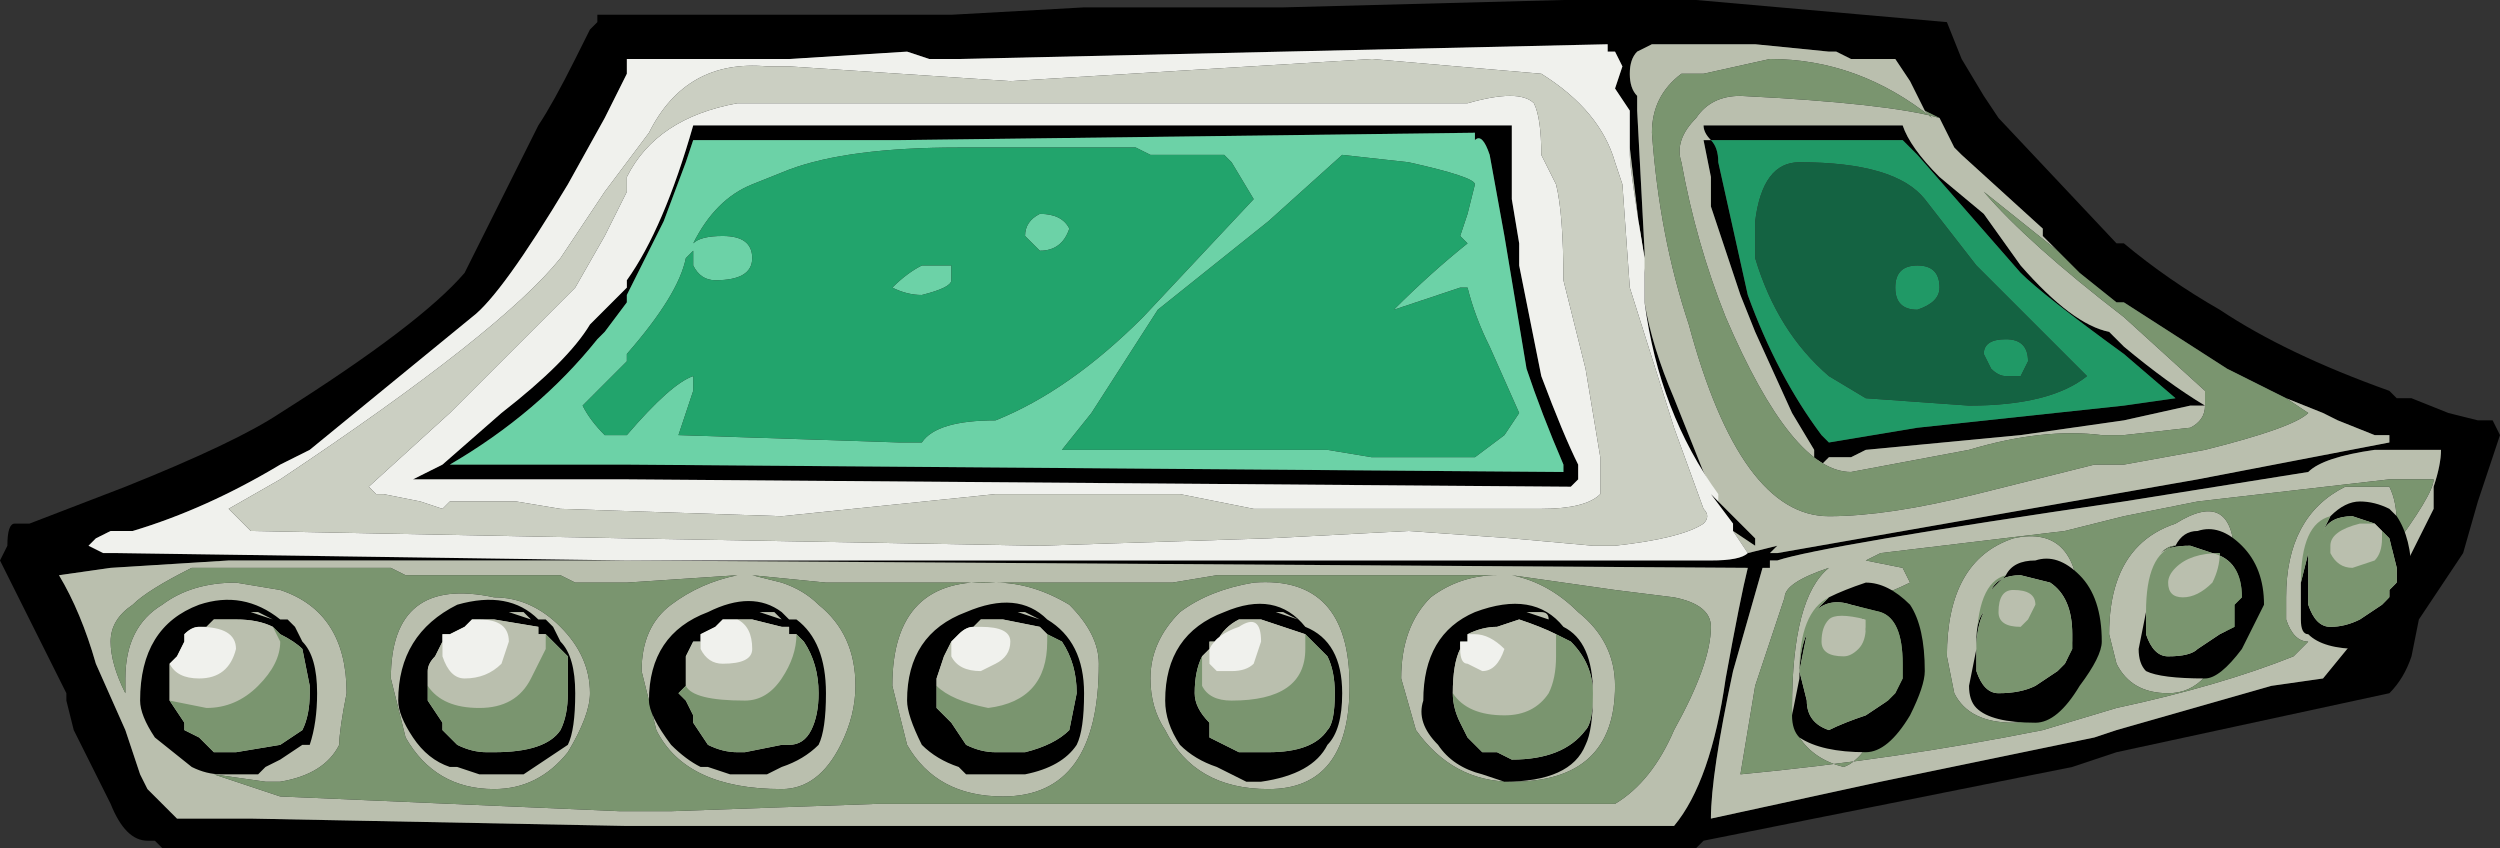 <?xml version="1.0" encoding="UTF-8" standalone="no"?>
<svg xmlns:ffdec="https://www.free-decompiler.com/flash" xmlns:xlink="http://www.w3.org/1999/xlink" ffdec:objectType="frame" height="40.25px" width="118.65px" xmlns="http://www.w3.org/2000/svg">
  <rect width="100%" height="100%" fill="#333333" stroke="none"/>
  <g transform="matrix(1.0, 0.0, 0.0, 1.0, 8.4, 7.7)">
    <use ffdec:characterId="283" height="5.75" transform="matrix(7.0, 0.0, 0.0, 7.0, -8.4, -7.7)" width="16.95" xlink:href="#shape0"/>
  </g>
  <defs>
    <g id="shape0" transform="matrix(1.0, 0.0, 0.0, 1.0, 1.2, 1.1)">
      <path d="M2.8 -0.9 L2.85 -0.95 2.85 -1.0 5.25 -1.0 6.15 -1.05 7.5 -1.05 9.4 -1.1 10.3 -1.1 12.0 -0.95 12.1 -0.7 12.25 -0.45 12.35 -0.3 13.15 0.55 13.2 0.55 Q13.5 0.8 13.85 1.0 14.3 1.3 15.0 1.55 L15.05 1.6 15.15 1.6 15.4 1.7 15.6 1.75 15.7 1.75 15.75 1.85 15.6 2.3 15.5 2.65 15.2 3.1 15.15 3.35 Q15.1 3.5 15.0 3.6 L13.15 4.0 12.85 4.1 10.35 4.6 10.3 4.65 -0.1 4.65 -0.15 4.6 -0.2 4.6 Q-0.35 4.6 -0.45 4.35 L-0.7 3.85 -0.75 3.65 -0.75 3.6 -1.2 2.7 -1.15 2.6 Q-1.15 2.45 -1.1 2.45 L-1.0 2.45 -0.35 2.2 Q0.4 1.9 0.7 1.7 1.65 1.1 1.95 0.75 L2.45 -0.25 Q2.55 -0.4 2.7 -0.7 L2.8 -0.9 M9.85 -0.2 L9.85 -0.35 9.75 -0.5 9.8 -0.65 9.75 -0.75 9.7 -0.75 9.7 -0.8 5.3 -0.7 5.1 -0.7 4.95 -0.75 4.15 -0.7 3.05 -0.7 3.05 -0.6 2.9 -0.3 2.65 0.15 Q2.2 0.9 2.0 1.05 L0.9 1.95 0.7 2.05 Q0.2 2.35 -0.3 2.5 L-0.45 2.5 -0.55 2.55 -0.6 2.6 -0.5 2.65 -0.4 2.65 3.05 2.7 10.4 2.7 Q10.6 2.7 10.65 2.65 L10.85 2.6 10.8 2.65 10.85 2.65 13.7 2.15 15.0 1.9 15.0 1.85 14.9 1.85 14.65 1.75 14.55 1.7 14.3 1.6 13.9 1.4 13.2 0.95 13.15 0.95 12.9 0.75 12.75 0.6 12.65 0.5 12.65 0.45 12.1 -0.05 12.05 -0.1 11.95 -0.3 11.85 -0.35 11.75 -0.55 11.65 -0.7 11.35 -0.7 11.25 -0.75 11.2 -0.75 10.7 -0.8 10.0 -0.8 9.9 -0.75 Q9.85 -0.7 9.85 -0.6 9.85 -0.5 9.9 -0.45 L9.9 -0.35 9.95 0.6 9.95 0.75 9.85 -0.1 9.85 -0.2 M10.55 2.5 L10.55 2.45 10.4 2.25 10.45 2.3 10.7 2.55 10.7 2.6 10.55 2.5 M10.45 2.25 Q10.05 1.7 9.95 0.95 10.0 1.25 10.15 1.6 L10.35 2.1 10.45 2.3 10.45 2.25 M3.5 -0.15 L3.45 0.0 3.3 0.4 3.05 0.9 3.05 0.95 2.9 1.15 2.85 1.2 Q2.45 1.7 1.85 2.05 L3.05 2.05 9.4 2.1 9.4 2.05 Q9.25 1.7 9.15 1.4 L9.0 0.5 8.9 -0.05 Q8.85 -0.2 8.8 -0.15 L8.8 -0.2 4.9 -0.15 3.5 -0.15 M9.05 -0.25 L9.05 0.25 9.1 0.55 9.1 0.7 9.25 1.45 Q9.4 1.85 9.5 2.05 L9.5 2.15 9.45 2.2 3.05 2.15 1.6 2.15 1.8 2.05 2.2 1.7 Q2.65 1.35 2.8 1.1 L3.05 0.85 3.05 0.8 Q3.3 0.45 3.5 -0.25 L9.05 -0.25 M11.7 -0.2 L11.7 -0.15 10.4 -0.15 Q10.45 -0.1 10.45 0.0 L10.65 0.9 Q10.85 1.45 11.15 1.85 L11.2 1.9 11.8 1.8 13.2 1.65 13.55 1.6 13.2 1.3 Q12.65 0.9 12.5 0.75 L11.8 -0.05 11.7 -0.15 11.7 -0.2 11.7 -0.25 Q11.75 -0.1 11.95 0.1 L12.25 0.35 12.5 0.7 Q12.85 1.1 13.1 1.15 L13.2 1.25 Q13.5 1.5 13.75 1.65 L13.65 1.65 13.2 1.75 12.5 1.85 11.45 1.95 11.35 2.0 11.2 2.0 11.15 2.05 11.1 2.0 11.1 1.95 10.95 1.7 10.7 1.15 10.6 0.9 10.4 0.3 10.4 0.1 10.35 -0.15 10.4 -0.15 Q10.35 -0.2 10.35 -0.25 L11.7 -0.25 Q11.7 -0.3 11.7 -0.2 M13.75 1.65 L13.75 1.65 M15.35 1.95 L14.9 1.95 Q14.55 2.0 14.45 2.1 L13.2 2.3 Q11.15 2.6 10.85 2.7 L10.8 2.7 10.8 2.75 10.75 2.75 10.55 3.45 Q10.4 4.15 10.4 4.45 L11.55 4.2 13.0 3.9 13.15 3.85 14.2 3.55 14.55 3.5 15.0 2.95 15.3 2.35 15.3 2.2 Q15.35 2.05 15.35 1.95 M10.65 2.75 L3.05 2.7 0.35 2.7 -0.45 2.75 -0.8 2.8 Q-0.65 3.05 -0.55 3.4 L-0.35 3.85 -0.25 4.15 -0.2 4.25 0.0 4.45 0.5 4.45 3.05 4.5 10.15 4.5 Q10.4 4.2 10.5 3.5 10.6 2.95 10.65 2.75" fill="#000000" fill-rule="evenodd" stroke="none"/>
      <path d="M-0.6 2.6 L-0.5 2.65 -0.6 2.6 M10.65 2.65 L10.55 2.5 10.7 2.6 10.7 2.55 10.45 2.3 10.35 2.1 10.15 1.6 Q10.0 1.25 9.95 0.95 L9.95 0.65 Q9.85 0.05 9.85 -0.05 9.85 -0.15 9.85 -0.2 L9.85 -0.1 9.95 0.75 9.95 0.6 9.9 -0.35 9.9 -0.45 Q9.85 -0.5 9.85 -0.6 9.85 -0.7 9.9 -0.75 L10.0 -0.8 10.7 -0.8 11.2 -0.75 11.25 -0.75 11.35 -0.7 11.65 -0.7 11.75 -0.55 11.85 -0.35 11.9 -0.3 Q11.4 -0.7 10.8 -0.7 L10.35 -0.6 10.2 -0.6 Q10.0 -0.45 10.0 -0.2 10.05 0.5 10.25 1.1 10.6 2.4 11.2 2.4 11.6 2.4 12.2 2.25 L13.0 2.05 13.2 2.05 13.75 1.95 Q14.35 1.8 14.45 1.7 L14.3 1.6 14.55 1.7 14.65 1.75 14.9 1.85 15.0 1.85 15.0 1.9 13.7 2.15 10.85 2.65 10.8 2.65 10.85 2.6 10.65 2.65 M10.45 2.3 L10.45 2.25 10.45 2.3 M11.95 -0.3 L12.05 -0.1 12.1 -0.05 12.65 0.45 12.65 0.5 12.75 0.6 12.25 0.2 Q12.55 0.55 13.2 1.05 L13.75 1.55 13.75 1.65 Q13.5 1.5 13.2 1.25 L13.1 1.15 Q12.85 1.1 12.5 0.7 L12.25 0.35 11.95 0.1 Q11.75 -0.1 11.7 -0.25 L11.7 -0.2 Q11.7 -0.3 11.7 -0.25 L10.35 -0.25 Q10.35 -0.2 10.4 -0.15 L10.35 -0.15 10.4 0.1 10.4 0.3 10.6 0.9 10.7 1.15 10.95 1.7 11.1 1.95 11.1 2.0 11.15 2.05 11.2 2.0 11.35 2.0 11.45 1.95 12.5 1.85 13.2 1.75 13.65 1.65 13.75 1.65 Q13.75 1.75 13.65 1.8 L13.2 1.85 13.05 1.85 Q12.65 1.8 12.15 1.95 L11.35 2.1 Q10.95 2.1 10.5 1.05 10.3 0.55 10.2 0.0 10.15 -0.15 10.3 -0.3 10.4 -0.45 10.6 -0.45 11.6 -0.4 11.95 -0.3 M15.3 2.15 L15.0 2.15 13.7 2.3 13.2 2.4 12.8 2.5 11.55 2.65 11.45 2.7 11.7 2.75 11.75 2.85 Q11.65 2.9 11.4 3.0 L11.6 3.7 Q11.45 4.05 11.3 4.1 11.1 4.05 11.0 3.9 10.95 3.8 10.95 3.7 10.95 2.95 11.2 2.75 10.9 2.85 10.9 2.95 L10.7 3.55 10.6 4.15 Q11.65 4.05 12.65 3.85 L13.15 3.7 Q13.85 3.55 14.35 3.35 L14.45 3.25 Q14.35 3.25 14.3 3.1 L14.3 2.95 Q14.3 2.4 14.7 2.2 L15.0 2.2 Q15.05 2.3 15.05 2.45 L15.0 2.65 Q15.3 2.25 15.3 2.15 M15.35 1.95 Q15.35 2.05 15.3 2.2 L15.3 2.35 15.0 2.95 14.55 3.5 14.2 3.55 13.15 3.85 13.0 3.9 11.55 4.2 10.4 4.45 Q10.4 4.15 10.55 3.45 L10.75 2.75 10.8 2.75 10.8 2.7 10.85 2.7 Q11.15 2.6 13.2 2.3 L14.45 2.1 Q14.55 2.0 14.9 1.95 L15.35 1.95 M12.9 3.05 Q12.75 3.8 12.45 3.8 12.15 3.8 12.05 3.6 L12.0 3.35 Q12.0 2.7 12.45 2.55 12.9 2.45 12.9 3.05 M13.1 3.2 Q13.1 3.0 13.15 2.85 13.25 2.55 13.55 2.45 13.95 2.2 13.95 2.7 L13.9 3.15 Q13.8 3.6 13.5 3.6 13.25 3.6 13.15 3.4 L13.1 3.2 M8.9 2.8 L7.05 2.8 6.75 2.85 4.4 2.85 3.9 2.8 4.1 2.85 Q4.25 2.9 4.35 3.0 4.6 3.2 4.6 3.55 4.6 3.75 4.5 3.95 4.35 4.25 4.1 4.25 3.45 4.25 3.25 3.85 L3.15 3.45 Q3.15 3.15 3.35 3.0 3.55 2.85 3.8 2.8 L3.05 2.85 2.7 2.85 2.6 2.8 1.55 2.8 1.45 2.75 0.1 2.75 Q-0.2 2.9 -0.3 3.0 -0.45 3.1 -0.45 3.25 -0.45 3.4 -0.35 3.6 L-0.35 3.5 Q-0.35 3.15 -0.1 3.0 0.1 2.85 0.4 2.85 L0.7 2.9 Q1.15 3.05 1.15 3.6 1.1 3.85 1.1 3.95 1.0 4.15 0.7 4.2 L0.6 4.2 0.25 4.15 0.7 4.3 3.0 4.4 3.35 4.4 4.75 4.35 9.75 4.35 Q10.0 4.2 10.15 3.85 10.4 3.4 10.4 3.15 10.4 3.0 10.15 2.95 L9.75 2.9 9.05 2.8 Q9.3 2.85 9.5 3.05 9.75 3.25 9.75 3.55 9.75 4.2 9.05 4.2 8.65 4.2 8.4 3.85 L8.3 3.5 Q8.3 3.15 8.5 2.95 8.7 2.8 8.95 2.8 L8.9 2.8 M10.65 2.75 Q10.6 2.95 10.5 3.5 10.4 4.2 10.15 4.5 L3.05 4.5 0.5 4.45 0.0 4.45 -0.2 4.25 -0.25 4.15 -0.35 3.85 -0.55 3.4 Q-0.65 3.05 -0.8 2.8 L-0.45 2.75 0.35 2.7 3.05 2.7 10.65 2.75 M6.25 3.4 Q6.25 4.3 5.6 4.3 5.15 4.3 4.95 3.95 L4.85 3.55 Q4.85 2.8 5.55 2.85 5.8 2.85 6.05 3.0 6.25 3.2 6.25 3.4 M6.8 3.05 Q7.0 2.9 7.3 2.85 7.95 2.8 7.95 3.55 7.95 4.25 7.4 4.25 6.9 4.25 6.7 3.85 6.6 3.7 6.6 3.5 6.6 3.25 6.8 3.05 M2.6 3.15 Q2.8 3.35 2.8 3.6 2.8 3.75 2.65 4.0 2.45 4.25 2.15 4.25 1.75 4.25 1.55 3.9 L1.45 3.5 Q1.45 2.8 2.15 2.95 2.4 2.95 2.6 3.15" fill="#babfae" fill-rule="evenodd" stroke="none"/>
      <path d="M11.7 -0.2 L11.7 -0.15 11.8 -0.05 12.5 0.75 Q12.65 0.9 13.2 1.3 L13.55 1.6 13.2 1.65 11.8 1.8 11.2 1.9 11.15 1.85 Q10.85 1.45 10.65 0.9 L10.45 0.0 Q10.45 -0.1 10.4 -0.15 L11.7 -0.15 11.7 -0.2 M11.85 0.25 Q11.65 0.0 11.0 0.0 10.75 0.0 10.7 0.4 L10.7 0.65 Q10.85 1.15 11.2 1.45 L11.45 1.6 12.15 1.65 Q12.7 1.65 12.95 1.45 L12.2 0.7 11.85 0.25 M11.8 0.7 Q11.95 0.7 11.95 0.85 11.95 0.95 11.8 1.0 11.65 1.0 11.65 0.85 11.65 0.7 11.8 0.7 M12.25 1.3 Q12.25 1.2 12.4 1.2 12.55 1.2 12.55 1.35 L12.5 1.45 12.4 1.45 Q12.35 1.45 12.3 1.4 L12.25 1.3" fill="#209966" fill-rule="evenodd" stroke="none"/>
      <path d="M12.25 1.3 L12.3 1.4 Q12.35 1.45 12.4 1.45 L12.5 1.45 12.55 1.35 Q12.55 1.2 12.4 1.2 12.25 1.2 12.25 1.3 M11.8 0.7 Q11.65 0.7 11.65 0.85 11.65 1.0 11.8 1.0 11.95 0.95 11.95 0.85 11.95 0.7 11.8 0.7 M11.85 0.25 L12.2 0.7 12.95 1.45 Q12.7 1.65 12.15 1.65 L11.45 1.6 11.2 1.45 Q10.85 1.15 10.7 0.65 L10.7 0.4 Q10.75 0.0 11.0 0.0 11.65 0.0 11.85 0.25" fill="#146342" fill-rule="evenodd" stroke="none"/>
      <path d="M11.85 -0.35 L11.95 -0.3 Q11.6 -0.4 10.6 -0.45 10.4 -0.45 10.3 -0.3 10.15 -0.15 10.2 0.0 10.3 0.55 10.5 1.05 10.95 2.1 11.35 2.1 L12.15 1.95 Q12.65 1.8 13.05 1.85 L13.2 1.85 13.65 1.8 Q13.75 1.75 13.75 1.65 L13.75 1.55 13.2 1.05 Q12.55 0.55 12.25 0.2 L12.75 0.6 12.9 0.75 13.15 0.95 13.2 0.95 13.9 1.4 14.3 1.6 14.45 1.7 Q14.35 1.8 13.75 1.95 L13.2 2.05 13.0 2.05 12.2 2.25 Q11.6 2.4 11.2 2.4 10.6 2.4 10.25 1.1 10.05 0.5 10.0 -0.2 10.0 -0.45 10.2 -0.6 L10.35 -0.6 10.8 -0.7 Q11.4 -0.7 11.9 -0.3 L11.85 -0.35 M13.75 1.65 L13.75 1.65 M15.3 2.15 Q15.3 2.25 15.0 2.65 L15.05 2.45 Q15.05 2.3 15.0 2.2 L14.7 2.2 Q14.3 2.4 14.3 2.95 L14.3 3.1 Q14.35 3.25 14.45 3.25 L14.35 3.35 Q13.85 3.55 13.15 3.7 L12.65 3.85 Q11.65 4.05 10.6 4.15 L10.7 3.55 10.9 2.95 Q10.9 2.85 11.2 2.75 10.95 2.95 10.95 3.7 10.95 3.8 11.0 3.9 11.1 4.05 11.3 4.1 11.45 4.05 11.6 3.7 L11.4 3.0 Q11.65 2.9 11.75 2.85 L11.7 2.75 11.45 2.7 11.55 2.65 12.8 2.5 13.2 2.4 13.7 2.3 15.0 2.15 15.3 2.15 M12.9 3.05 Q12.9 2.45 12.45 2.55 12.0 2.7 12.0 3.35 L12.05 3.6 Q12.15 3.8 12.45 3.8 12.75 3.8 12.9 3.05 M13.1 3.2 L13.15 3.4 Q13.25 3.6 13.5 3.6 13.8 3.6 13.9 3.15 L13.95 2.7 Q13.95 2.2 13.55 2.45 13.25 2.55 13.15 2.85 13.1 3.0 13.1 3.2 M8.9 2.8 L8.95 2.8 Q8.7 2.8 8.5 2.95 8.3 3.15 8.3 3.5 L8.4 3.85 Q8.65 4.2 9.05 4.2 9.75 4.2 9.75 3.55 9.75 3.25 9.5 3.05 9.3 2.85 9.05 2.8 L9.75 2.9 10.15 2.95 Q10.4 3.0 10.4 3.15 10.4 3.4 10.15 3.85 10.0 4.2 9.75 4.35 L4.75 4.35 3.35 4.4 3.0 4.4 0.7 4.3 0.25 4.15 0.6 4.2 0.7 4.2 Q1.0 4.15 1.1 3.95 1.1 3.85 1.15 3.6 1.15 3.05 0.7 2.9 L0.4 2.85 Q0.1 2.85 -0.1 3.0 -0.35 3.15 -0.35 3.5 L-0.35 3.6 Q-0.45 3.4 -0.45 3.25 -0.45 3.1 -0.3 3.0 -0.2 2.9 0.1 2.75 L1.45 2.75 1.55 2.8 2.6 2.8 2.7 2.85 3.05 2.85 3.8 2.8 Q3.55 2.85 3.35 3.0 3.15 3.15 3.15 3.45 L3.25 3.85 Q3.45 4.25 4.1 4.25 4.35 4.25 4.5 3.95 4.6 3.75 4.6 3.55 4.6 3.2 4.35 3.0 4.25 2.9 4.1 2.85 L3.9 2.8 4.4 2.85 6.75 2.85 7.05 2.8 8.9 2.8 M6.8 3.05 Q6.6 3.25 6.6 3.5 6.6 3.7 6.7 3.85 6.9 4.25 7.4 4.25 7.95 4.25 7.95 3.55 7.95 2.8 7.3 2.85 7.0 2.9 6.8 3.05 M6.25 3.4 Q6.25 3.2 6.05 3.0 5.8 2.85 5.55 2.85 4.85 2.8 4.85 3.55 L4.95 3.95 Q5.15 4.3 5.6 4.3 6.25 4.3 6.25 3.4 M2.6 3.15 Q2.4 2.95 2.15 2.95 1.45 2.8 1.45 3.5 L1.55 3.9 Q1.75 4.25 2.15 4.25 2.45 4.25 2.65 4.0 2.8 3.75 2.8 3.6 2.8 3.35 2.6 3.15" fill="#7a956f" fill-rule="evenodd" stroke="none"/>
      <path d="M3.05 0.0 L2.9 0.2 2.6 0.65 Q2.2 1.15 0.7 2.15 L0.35 2.35 0.5 2.5 3.05 2.55 5.85 2.6 7.4 2.55 8.35 2.5 9.05 2.55 9.6 2.6 9.75 2.6 Q10.2 2.55 10.35 2.45 10.4 2.4 10.35 2.35 L10.15 1.8 9.85 0.85 9.8 0.15 9.75 0.0 Q9.65 -0.35 9.25 -0.6 L8.1 -0.7 5.65 -0.55 4.15 -0.65 4.0 -0.65 Q3.45 -0.7 3.2 -0.2 L3.05 0.0 M-0.6 2.6 L-0.55 2.55 -0.45 2.5 -0.3 2.5 Q0.2 2.35 0.7 2.05 L0.9 1.95 2.0 1.05 Q2.2 0.9 2.65 0.15 L2.9 -0.3 3.05 -0.6 3.05 -0.7 4.15 -0.7 4.95 -0.75 5.1 -0.7 5.3 -0.7 9.7 -0.8 9.7 -0.75 9.75 -0.75 9.8 -0.65 9.75 -0.5 9.85 -0.35 9.85 -0.2 Q9.85 -0.15 9.85 -0.05 9.85 0.05 9.95 0.65 L9.95 0.95 Q10.05 1.7 10.45 2.25 L10.45 2.3 10.4 2.25 10.55 2.45 10.55 2.5 10.65 2.65 Q10.6 2.7 10.4 2.7 L3.05 2.7 -0.4 2.65 -0.5 2.65 -0.6 2.6 M7.75 -0.4 L8.75 -0.4 Q9.1 -0.5 9.2 -0.4 9.25 -0.3 9.25 -0.05 L9.35 0.15 Q9.4 0.35 9.4 0.8 L9.55 1.4 9.65 2.0 9.65 2.25 Q9.55 2.35 9.25 2.35 L7.3 2.35 6.8 2.25 5.55 2.25 4.1 2.4 2.6 2.35 2.3 2.3 1.85 2.3 1.8 2.35 1.65 2.3 1.4 2.25 1.35 2.25 1.3 2.2 1.85 1.7 2.7 0.85 2.9 0.5 3.05 0.2 3.05 0.1 Q3.25 -0.3 3.8 -0.4 L7.75 -0.4 M9.05 -0.25 L3.5 -0.25 Q3.3 0.45 3.05 0.8 L3.05 0.85 2.8 1.1 Q2.65 1.35 2.2 1.7 L1.8 2.05 1.6 2.15 3.05 2.15 9.45 2.2 9.5 2.15 9.5 2.05 Q9.4 1.85 9.25 1.45 L9.1 0.7 9.1 0.55 9.05 0.25 9.05 -0.25" fill="#f0f1ed" fill-rule="evenodd" stroke="none"/>
      <path d="M3.05 0.0 L3.2 -0.2 Q3.45 -0.7 4.0 -0.65 L4.15 -0.65 5.65 -0.55 8.1 -0.7 9.25 -0.6 Q9.65 -0.35 9.75 0.0 L9.8 0.15 9.85 0.85 10.15 1.8 10.35 2.35 Q10.4 2.4 10.35 2.45 10.2 2.55 9.75 2.6 L9.6 2.6 9.05 2.55 8.35 2.5 7.4 2.55 5.85 2.6 3.05 2.55 0.5 2.5 0.35 2.35 0.7 2.15 Q2.2 1.15 2.6 0.65 L2.9 0.2 3.05 0.0 M7.75 -0.4 L3.8 -0.4 Q3.25 -0.3 3.05 0.1 L3.05 0.2 2.9 0.5 2.7 0.85 1.85 1.7 1.3 2.2 1.35 2.25 1.4 2.25 1.65 2.3 1.8 2.35 1.85 2.3 2.3 2.3 2.6 2.35 4.1 2.4 5.55 2.25 6.8 2.25 7.3 2.35 9.25 2.35 Q9.55 2.35 9.65 2.25 L9.65 2.0 9.55 1.4 9.4 0.8 Q9.4 0.35 9.35 0.15 L9.25 -0.05 Q9.25 -0.3 9.2 -0.4 9.1 -0.5 8.75 -0.4 L7.75 -0.4" fill="#cbcfc2" fill-rule="evenodd" stroke="none"/>
      <path d="M3.5 -0.15 L4.9 -0.15 8.8 -0.2 8.8 -0.15 Q8.85 -0.2 8.9 -0.05 L9.0 0.5 9.15 1.4 Q9.25 1.7 9.4 2.05 L9.4 2.1 3.05 2.05 1.85 2.05 Q2.45 1.7 2.85 1.2 L2.9 1.15 3.05 0.95 3.05 0.9 3.3 0.4 3.45 0.0 3.5 -0.15 M6.6 -0.05 L6.5 -0.1 5.3 -0.1 Q4.55 -0.1 4.15 0.05 L3.9 0.15 Q3.65 0.25 3.5 0.55 3.55 0.5 3.7 0.5 3.9 0.5 3.9 0.65 3.9 0.8 3.65 0.8 3.55 0.8 3.5 0.7 L3.5 0.6 3.45 0.65 Q3.4 0.9 3.05 1.3 L3.05 1.35 2.75 1.65 Q2.8 1.75 2.9 1.85 L3.05 1.85 Q3.35 1.5 3.5 1.45 L3.5 1.55 3.4 1.85 4.9 1.9 5.05 1.9 Q5.15 1.75 5.55 1.75 6.05 1.55 6.55 1.05 L7.3 0.25 7.15 0.0 7.1 -0.05 6.6 -0.05 M8.8 0.15 Q8.8 0.1 8.35 0.0 L7.9 -0.05 7.4 0.4 6.65 1.0 6.2 1.7 6.0 1.95 7.8 1.95 8.1 2.0 8.8 2.0 9.0 1.85 9.1 1.7 8.9 1.25 Q8.8 1.05 8.75 0.85 L8.7 0.85 8.25 1.0 Q8.5 0.75 8.75 0.55 L8.7 0.5 8.75 0.35 8.8 0.15 M5.85 0.6 L5.75 0.5 Q5.75 0.4 5.85 0.35 6.0 0.35 6.05 0.45 6.0 0.6 5.85 0.6 M5.25 0.7 L5.25 0.8 Q5.25 0.85 5.05 0.9 4.95 0.9 4.85 0.85 4.95 0.75 5.05 0.7 L5.25 0.7" fill="#6cd2a7" fill-rule="evenodd" stroke="none"/>
      <path d="M6.6 -0.05 L7.1 -0.05 7.15 0.0 7.3 0.25 6.55 1.05 Q6.05 1.55 5.55 1.75 5.15 1.75 5.05 1.9 L4.9 1.9 3.4 1.85 3.5 1.55 3.5 1.45 Q3.35 1.5 3.05 1.85 L2.9 1.85 Q2.8 1.75 2.75 1.65 L3.05 1.35 3.05 1.3 Q3.4 0.9 3.45 0.65 L3.5 0.6 3.5 0.7 Q3.55 0.8 3.65 0.8 3.9 0.8 3.9 0.65 3.9 0.5 3.7 0.5 3.55 0.5 3.5 0.55 3.65 0.25 3.9 0.15 L4.15 0.05 Q4.55 -0.1 5.3 -0.1 L6.5 -0.1 6.6 -0.05 M8.8 0.15 L8.75 0.35 8.7 0.5 8.75 0.55 Q8.5 0.75 8.25 1.0 L8.7 0.85 8.75 0.85 Q8.8 1.05 8.9 1.25 L9.1 1.7 9.0 1.85 8.8 2.0 8.1 2.0 7.8 1.95 6.0 1.95 6.2 1.7 6.65 1.0 7.4 0.4 7.9 -0.05 8.35 0.0 Q8.8 0.1 8.8 0.15 M5.85 0.6 Q6.0 0.6 6.05 0.45 6.0 0.35 5.85 0.35 5.75 0.4 5.75 0.5 L5.85 0.6 M5.25 0.7 L5.05 0.7 Q4.95 0.75 4.85 0.85 4.95 0.9 5.05 0.9 5.25 0.85 5.25 0.8 L5.25 0.7" fill="#22a46c" fill-rule="evenodd" stroke="none"/>
      <path d="M14.6 2.4 Q14.7 2.3 14.8 2.3 14.9 2.3 15.0 2.35 L15.05 2.4 Q15.15 2.55 15.15 2.8 L15.05 3.1 15.0 3.2 Q14.9 3.3 14.8 3.3 14.55 3.3 14.45 3.2 14.4 3.2 14.4 3.1 L14.4 2.85 14.45 2.65 Q14.45 2.7 14.45 2.8 14.45 2.95 14.45 3.0 14.5 3.15 14.6 3.15 14.7 3.15 14.8 3.1 L14.95 3.0 15.0 2.95 15.0 2.9 15.05 2.85 15.05 2.75 15.0 2.55 14.95 2.5 14.9 2.45 14.75 2.4 Q14.6 2.4 14.55 2.5 L14.6 2.4 M12.2 3.3 Q12.2 3.15 12.25 3.05 12.2 3.1 12.2 3.25 12.2 3.4 12.2 3.45 12.25 3.6 12.35 3.6 12.5 3.6 12.6 3.55 L12.75 3.45 12.8 3.4 12.85 3.3 12.85 3.2 Q12.85 2.95 12.7 2.85 L12.5 2.8 Q12.35 2.8 12.3 2.9 L12.4 2.8 Q12.45 2.7 12.6 2.7 12.75 2.65 12.9 2.8 13.05 2.95 13.05 3.25 13.05 3.35 12.9 3.55 12.75 3.8 12.6 3.8 12.3 3.8 12.2 3.7 12.15 3.65 12.15 3.55 L12.2 3.3 M11.0 3.5 Q11.0 3.3 11.05 3.2 L11.0 3.45 11.05 3.65 Q11.05 3.8 11.2 3.85 11.3 3.8 11.45 3.75 L11.6 3.65 11.65 3.6 11.7 3.5 11.7 3.4 Q11.7 3.1 11.55 3.05 L11.35 3.0 Q11.2 2.95 11.1 3.05 11.15 3.0 11.2 2.95 11.3 2.9 11.45 2.85 11.6 2.85 11.75 3.0 11.85 3.15 11.85 3.45 11.85 3.55 11.75 3.75 11.6 4.0 11.45 4.0 11.15 4.0 11.0 3.9 10.95 3.85 10.95 3.75 L11.0 3.5 M13.55 2.6 Q13.6 2.5 13.7 2.5 13.85 2.45 14.0 2.6 14.15 2.75 14.15 3.0 L14.0 3.3 Q13.85 3.5 13.75 3.5 13.45 3.5 13.35 3.45 13.3 3.4 13.3 3.3 L13.35 3.05 Q13.35 2.95 13.35 2.85 L13.35 3.0 Q13.35 3.15 13.35 3.2 13.4 3.35 13.5 3.35 13.65 3.35 13.7 3.3 L13.85 3.2 13.95 3.15 13.95 3.0 14.0 2.95 Q14.0 2.7 13.8 2.65 L13.65 2.6 Q13.5 2.6 13.45 2.65 13.5 2.6 13.55 2.6 M9.15 3.05 L9.3 3.1 Q9.3 3.05 9.25 3.05 L9.15 3.05 M8.7 3.25 L8.7 3.3 Q8.65 3.4 8.65 3.6 8.65 3.7 8.7 3.8 L8.75 3.9 8.85 4.0 8.95 4.0 9.05 4.05 Q9.4 4.05 9.55 3.85 9.6 3.8 9.6 3.6 9.6 3.4 9.45 3.25 L9.35 3.2 Q9.25 3.15 9.1 3.1 L8.95 3.15 Q8.85 3.15 8.75 3.2 L8.75 3.25 8.7 3.25 M9.4 3.15 Q9.6 3.25 9.6 3.6 9.6 3.85 9.55 3.95 9.45 4.2 9.0 4.2 L8.85 4.15 Q8.65 4.1 8.55 3.95 8.4 3.8 8.45 3.65 8.45 3.2 8.8 3.05 9.2 2.9 9.4 3.15 M5.9 3.2 L5.85 3.15 5.6 3.1 5.45 3.1 5.4 3.15 Q5.35 3.15 5.3 3.2 L5.25 3.25 5.2 3.35 5.15 3.5 5.15 3.7 5.25 3.8 5.35 3.95 Q5.45 4.0 5.55 4.0 L5.75 4.0 Q5.95 3.95 6.05 3.85 L6.1 3.6 Q6.1 3.4 6.0 3.25 L5.9 3.2 M7.65 3.2 Q7.5 3.15 7.35 3.1 L7.2 3.1 Q7.1 3.15 7.05 3.25 L7.0 3.25 7.0 3.3 6.95 3.35 Q6.9 3.45 6.9 3.6 6.9 3.7 7.0 3.8 L7.0 3.9 7.2 4.0 7.4 4.0 Q7.7 4.0 7.8 3.85 7.85 3.8 7.85 3.6 7.85 3.45 7.8 3.35 L7.65 3.2 M7.6 3.1 L7.5 3.05 7.45 3.05 7.6 3.1 M7.65 3.15 Q7.9 3.25 7.9 3.6 7.9 3.85 7.8 3.95 7.7 4.15 7.35 4.2 L7.25 4.2 7.05 4.1 Q6.9 4.05 6.8 3.95 6.7 3.8 6.7 3.65 6.7 3.2 7.1 3.05 7.45 2.9 7.65 3.15 M6.1 3.95 Q6.0 4.1 5.75 4.15 L5.35 4.15 5.3 4.1 Q5.15 4.05 5.05 3.95 4.95 3.75 4.95 3.65 4.95 3.2 5.35 3.05 5.7 2.9 5.9 3.1 6.15 3.25 6.15 3.6 6.15 3.85 6.1 3.95 M3.8 3.1 L3.7 3.1 3.65 3.15 3.55 3.2 3.55 3.25 3.5 3.25 3.45 3.35 3.45 3.55 3.4 3.6 3.45 3.65 3.5 3.75 3.5 3.8 3.6 3.95 Q3.7 4.0 3.8 4.0 L3.85 4.0 4.1 3.95 4.15 3.95 Q4.25 3.95 4.3 3.85 4.35 3.75 4.35 3.6 4.35 3.4 4.25 3.25 L4.2 3.2 4.15 3.2 4.15 3.15 4.1 3.15 3.9 3.1 3.8 3.1 M4.05 3.05 L3.95 3.05 4.1 3.1 4.05 3.05 M4.2 3.1 Q4.4 3.25 4.4 3.6 4.4 3.85 4.35 3.95 4.25 4.05 4.1 4.1 L4.0 4.15 3.75 4.15 3.6 4.1 3.55 4.1 Q3.45 4.05 3.35 3.95 3.2 3.75 3.2 3.65 3.2 3.2 3.6 3.05 3.9 2.9 4.1 3.05 L4.15 3.1 4.2 3.1 M5.7 3.05 L5.85 3.1 5.75 3.05 5.7 3.05 M0.5 3.05 L0.65 3.1 0.55 3.05 0.5 3.05 M0.65 3.15 Q0.55 3.1 0.4 3.1 L0.25 3.1 0.2 3.15 0.15 3.15 Q0.1 3.15 0.05 3.2 L0.05 3.25 0.0 3.35 -0.05 3.4 -0.05 3.65 0.05 3.8 0.05 3.85 0.15 3.9 0.25 4.0 0.4 4.0 0.7 3.95 0.85 3.85 Q0.9 3.75 0.9 3.6 L0.9 3.55 0.85 3.3 Q0.8 3.25 0.7 3.2 L0.65 3.15 M0.7 3.1 L0.75 3.1 0.8 3.15 0.85 3.25 Q0.95 3.35 0.95 3.6 0.95 3.8 0.9 3.95 L0.85 3.95 0.7 4.05 0.6 4.1 0.55 4.15 0.3 4.15 Q0.2 4.15 0.1 4.1 L-0.15 3.9 Q-0.25 3.75 -0.25 3.65 -0.25 3.15 0.15 3.0 0.45 2.9 0.7 3.1 M1.8 3.25 L1.75 3.35 Q1.7 3.4 1.7 3.45 L1.7 3.55 1.7 3.65 1.8 3.8 1.8 3.85 1.9 3.95 Q2.0 4.0 2.1 4.0 L2.15 4.0 Q2.5 4.0 2.6 3.85 2.65 3.75 2.65 3.6 L2.65 3.35 2.5 3.2 2.45 3.2 2.45 3.15 2.15 3.1 2.05 3.1 2.0 3.1 1.95 3.15 1.85 3.2 1.8 3.2 1.8 3.25 M2.4 3.1 L2.35 3.05 2.25 3.05 2.4 3.1 M2.5 3.1 L2.55 3.15 2.6 3.25 Q2.7 3.35 2.7 3.6 2.7 3.85 2.65 3.95 L2.35 4.15 2.05 4.15 1.9 4.1 1.85 4.1 Q1.7 4.05 1.6 3.9 1.5 3.75 1.5 3.65 1.5 3.2 1.9 3.0 2.25 2.9 2.45 3.1 L2.5 3.1" fill="#000000" fill-rule="evenodd" stroke="none"/>
      <path d="M14.9 2.45 L14.95 2.5 14.95 2.55 Q14.95 2.65 14.9 2.7 L14.75 2.75 Q14.65 2.75 14.6 2.65 L14.6 2.6 Q14.6 2.5 14.8 2.45 L14.9 2.45 M12.45 2.9 Q12.6 2.9 12.6 3.0 L12.55 3.1 12.5 3.15 Q12.35 3.15 12.35 3.05 12.35 2.9 12.45 2.9 M13.55 2.75 Q13.65 2.65 13.85 2.65 13.85 2.75 13.8 2.85 13.7 2.95 13.6 2.95 13.5 2.95 13.5 2.85 13.5 2.8 13.55 2.75 M8.65 3.6 Q8.65 3.4 8.7 3.3 L8.7 3.25 8.7 3.3 Q8.7 3.4 8.75 3.4 L8.85 3.45 Q8.95 3.45 9.0 3.3 8.9 3.2 8.8 3.2 L8.75 3.2 Q8.85 3.15 8.95 3.15 L9.1 3.1 Q9.25 3.15 9.35 3.2 L9.35 3.35 Q9.35 3.5 9.3 3.6 9.2 3.75 9.0 3.75 8.75 3.75 8.65 3.6 M11.2 3.1 Q11.25 3.05 11.45 3.1 L11.45 3.15 Q11.45 3.25 11.4 3.3 11.35 3.35 11.3 3.35 11.15 3.35 11.15 3.25 11.15 3.15 11.2 3.1 M5.9 3.2 L5.9 3.25 Q5.9 3.65 5.5 3.7 5.25 3.65 5.15 3.55 L5.15 3.5 5.2 3.35 5.25 3.25 5.25 3.35 Q5.3 3.45 5.45 3.45 L5.55 3.4 Q5.65 3.35 5.65 3.25 5.65 3.15 5.45 3.15 L5.4 3.15 5.45 3.1 5.6 3.1 5.85 3.15 5.9 3.2 M6.95 3.35 L7.0 3.3 7.0 3.25 7.05 3.25 Q7.1 3.15 7.2 3.1 L7.35 3.1 Q7.5 3.15 7.65 3.2 L7.65 3.3 Q7.65 3.65 7.15 3.65 7.0 3.65 6.95 3.55 L6.95 3.35 M7.05 3.45 L7.15 3.45 Q7.25 3.45 7.3 3.4 L7.35 3.25 Q7.35 3.05 7.2 3.15 7.05 3.2 7.0 3.3 L7.0 3.4 7.05 3.45 M3.55 3.25 L3.55 3.3 Q3.6 3.4 3.7 3.4 3.9 3.4 3.9 3.3 3.9 3.15 3.8 3.1 L3.9 3.1 4.1 3.15 4.15 3.15 4.15 3.2 4.2 3.2 Q4.2 3.35 4.1 3.5 4.0 3.65 3.85 3.65 3.5 3.65 3.45 3.55 L3.45 3.35 3.5 3.25 3.55 3.25 M0.15 3.15 L0.2 3.15 0.25 3.1 0.4 3.1 Q0.55 3.1 0.65 3.15 L0.7 3.25 Q0.7 3.4 0.55 3.55 0.4 3.7 0.2 3.7 L-0.05 3.65 -0.05 3.4 Q0.0 3.5 0.15 3.5 0.35 3.5 0.4 3.3 0.4 3.15 0.15 3.15 M1.8 3.25 L1.8 3.35 Q1.85 3.5 1.95 3.5 2.1 3.5 2.2 3.4 L2.25 3.25 Q2.25 3.1 2.05 3.1 L2.15 3.1 2.45 3.15 2.45 3.2 2.5 3.2 2.5 3.3 2.4 3.5 Q2.3 3.7 2.05 3.7 1.8 3.7 1.7 3.55 L1.7 3.45 Q1.7 3.4 1.75 3.35 L1.8 3.25" fill="#babfae" fill-rule="evenodd" stroke="none"/>
      <path d="M14.6 2.4 L14.55 2.5 Q14.6 2.4 14.75 2.4 L14.9 2.45 14.8 2.45 Q14.6 2.5 14.6 2.6 L14.6 2.65 Q14.65 2.75 14.75 2.75 L14.9 2.7 Q14.95 2.65 14.95 2.55 L14.95 2.5 15.0 2.55 15.05 2.75 15.05 2.85 15.0 2.9 15.0 2.95 14.95 3.0 14.8 3.1 Q14.7 3.15 14.6 3.15 14.5 3.15 14.45 3.0 14.45 2.95 14.45 2.8 14.45 2.7 14.45 2.65 L14.4 2.85 Q14.4 2.45 14.6 2.4 M12.4 2.8 L12.3 2.9 Q12.35 2.8 12.5 2.8 L12.7 2.85 Q12.85 2.95 12.85 3.2 L12.85 3.3 12.8 3.4 12.75 3.45 12.6 3.55 Q12.5 3.6 12.35 3.6 12.25 3.6 12.2 3.45 12.2 3.4 12.2 3.25 12.2 3.1 12.25 3.05 12.2 3.15 12.2 3.3 12.2 2.85 12.4 2.8 M11.2 2.95 Q11.15 3.0 11.1 3.05 11.2 2.95 11.35 3.0 L11.55 3.05 Q11.7 3.1 11.7 3.4 L11.7 3.5 11.65 3.6 11.6 3.65 11.45 3.75 Q11.3 3.8 11.2 3.85 11.05 3.8 11.05 3.65 L11.0 3.45 11.05 3.2 Q11.0 3.3 11.0 3.5 L11.0 3.45 Q11.0 3.05 11.2 2.95 M12.45 2.9 Q12.35 2.9 12.35 3.05 12.35 3.15 12.5 3.15 L12.55 3.1 12.6 3.0 Q12.6 2.9 12.45 2.9 M13.55 2.6 Q13.5 2.6 13.45 2.65 13.5 2.6 13.65 2.6 L13.8 2.65 Q14.0 2.7 14.0 2.95 L13.95 3.0 13.95 3.15 13.85 3.2 13.7 3.3 Q13.65 3.35 13.5 3.35 13.4 3.35 13.35 3.2 13.35 3.15 13.35 3.0 L13.35 2.85 Q13.35 2.95 13.35 3.05 13.35 2.65 13.55 2.6 M13.55 2.75 Q13.5 2.8 13.5 2.85 13.5 2.95 13.6 2.95 13.7 2.95 13.8 2.85 13.85 2.75 13.85 2.65 13.65 2.65 13.55 2.75 M9.35 3.2 L9.45 3.25 Q9.6 3.4 9.6 3.6 9.6 3.8 9.55 3.85 9.4 4.05 9.05 4.05 L8.95 4.0 8.85 4.0 8.75 3.9 8.7 3.8 Q8.65 3.7 8.65 3.6 8.75 3.75 9.0 3.75 9.2 3.75 9.3 3.6 9.35 3.5 9.35 3.35 L9.35 3.2 M11.2 3.1 Q11.15 3.15 11.15 3.25 11.15 3.35 11.3 3.35 11.35 3.35 11.4 3.3 11.45 3.25 11.45 3.15 L11.45 3.1 Q11.25 3.05 11.2 3.1 M5.15 3.5 L5.15 3.55 Q5.25 3.65 5.5 3.7 5.9 3.65 5.9 3.25 L5.9 3.2 6.0 3.25 Q6.1 3.4 6.1 3.6 L6.05 3.85 Q5.95 3.95 5.75 4.0 L5.55 4.0 Q5.45 4.0 5.35 3.95 L5.25 3.8 5.15 3.7 5.15 3.5 M7.65 3.2 L7.8 3.35 Q7.85 3.45 7.85 3.6 7.85 3.8 7.8 3.85 7.7 4.0 7.4 4.0 L7.2 4.0 7.0 3.9 7.0 3.8 Q6.9 3.7 6.9 3.6 6.9 3.45 6.95 3.35 L6.95 3.55 Q7.0 3.65 7.15 3.65 7.65 3.65 7.65 3.3 L7.65 3.2 M3.45 3.55 Q3.5 3.65 3.85 3.65 4.0 3.65 4.1 3.5 4.2 3.35 4.2 3.2 L4.25 3.25 Q4.35 3.4 4.35 3.6 4.35 3.75 4.3 3.85 4.25 3.95 4.15 3.95 L4.1 3.95 3.85 4.0 3.8 4.0 Q3.7 4.0 3.6 3.95 L3.5 3.8 3.5 3.75 3.45 3.65 3.4 3.6 3.45 3.55 M0.65 3.15 L0.7 3.2 Q0.8 3.25 0.85 3.3 L0.9 3.55 0.9 3.6 Q0.9 3.75 0.85 3.85 L0.7 3.95 0.4 4.0 0.25 4.0 0.15 3.9 0.05 3.85 0.05 3.8 -0.05 3.65 0.2 3.7 Q0.4 3.7 0.55 3.55 0.7 3.4 0.7 3.25 L0.65 3.15 M1.7 3.55 Q1.8 3.7 2.05 3.7 2.3 3.7 2.4 3.5 L2.5 3.3 2.5 3.2 2.65 3.35 2.65 3.6 Q2.65 3.75 2.6 3.85 2.5 4.0 2.15 4.0 L2.1 4.0 Q2.0 4.0 1.9 3.95 L1.8 3.85 1.8 3.8 1.7 3.65 1.7 3.55" fill="#7a956f" fill-rule="evenodd" stroke="none"/>
      <path d="M8.7 3.25 L8.75 3.25 8.75 3.2 8.8 3.2 Q8.9 3.2 9.0 3.3 8.95 3.45 8.85 3.45 L8.75 3.4 Q8.7 3.4 8.7 3.3 L8.7 3.25 M5.4 3.15 L5.45 3.15 Q5.65 3.15 5.65 3.25 5.65 3.35 5.55 3.4 L5.45 3.45 Q5.3 3.45 5.25 3.35 L5.25 3.25 5.3 3.2 Q5.35 3.15 5.4 3.15 M7.05 3.45 L7.0 3.4 7.0 3.3 Q7.05 3.2 7.2 3.15 7.35 3.05 7.35 3.25 L7.3 3.4 Q7.25 3.45 7.15 3.45 L7.05 3.45 M3.8 3.1 Q3.9 3.15 3.9 3.3 3.9 3.4 3.7 3.4 3.6 3.4 3.55 3.3 L3.55 3.25 3.55 3.2 3.65 3.15 3.7 3.1 3.8 3.1 M-0.05 3.4 L0.0 3.35 0.05 3.25 0.05 3.2 Q0.1 3.15 0.15 3.15 0.4 3.15 0.4 3.3 0.35 3.5 0.15 3.5 0.0 3.5 -0.05 3.4 M2.05 3.1 Q2.25 3.1 2.25 3.25 L2.2 3.4 Q2.1 3.5 1.95 3.5 1.85 3.5 1.8 3.35 L1.8 3.25 1.8 3.2 1.85 3.2 1.95 3.15 2.0 3.1 2.05 3.1" fill="#f0f1ed" fill-rule="evenodd" stroke="none"/>
    </g>
  </defs>
</svg>
